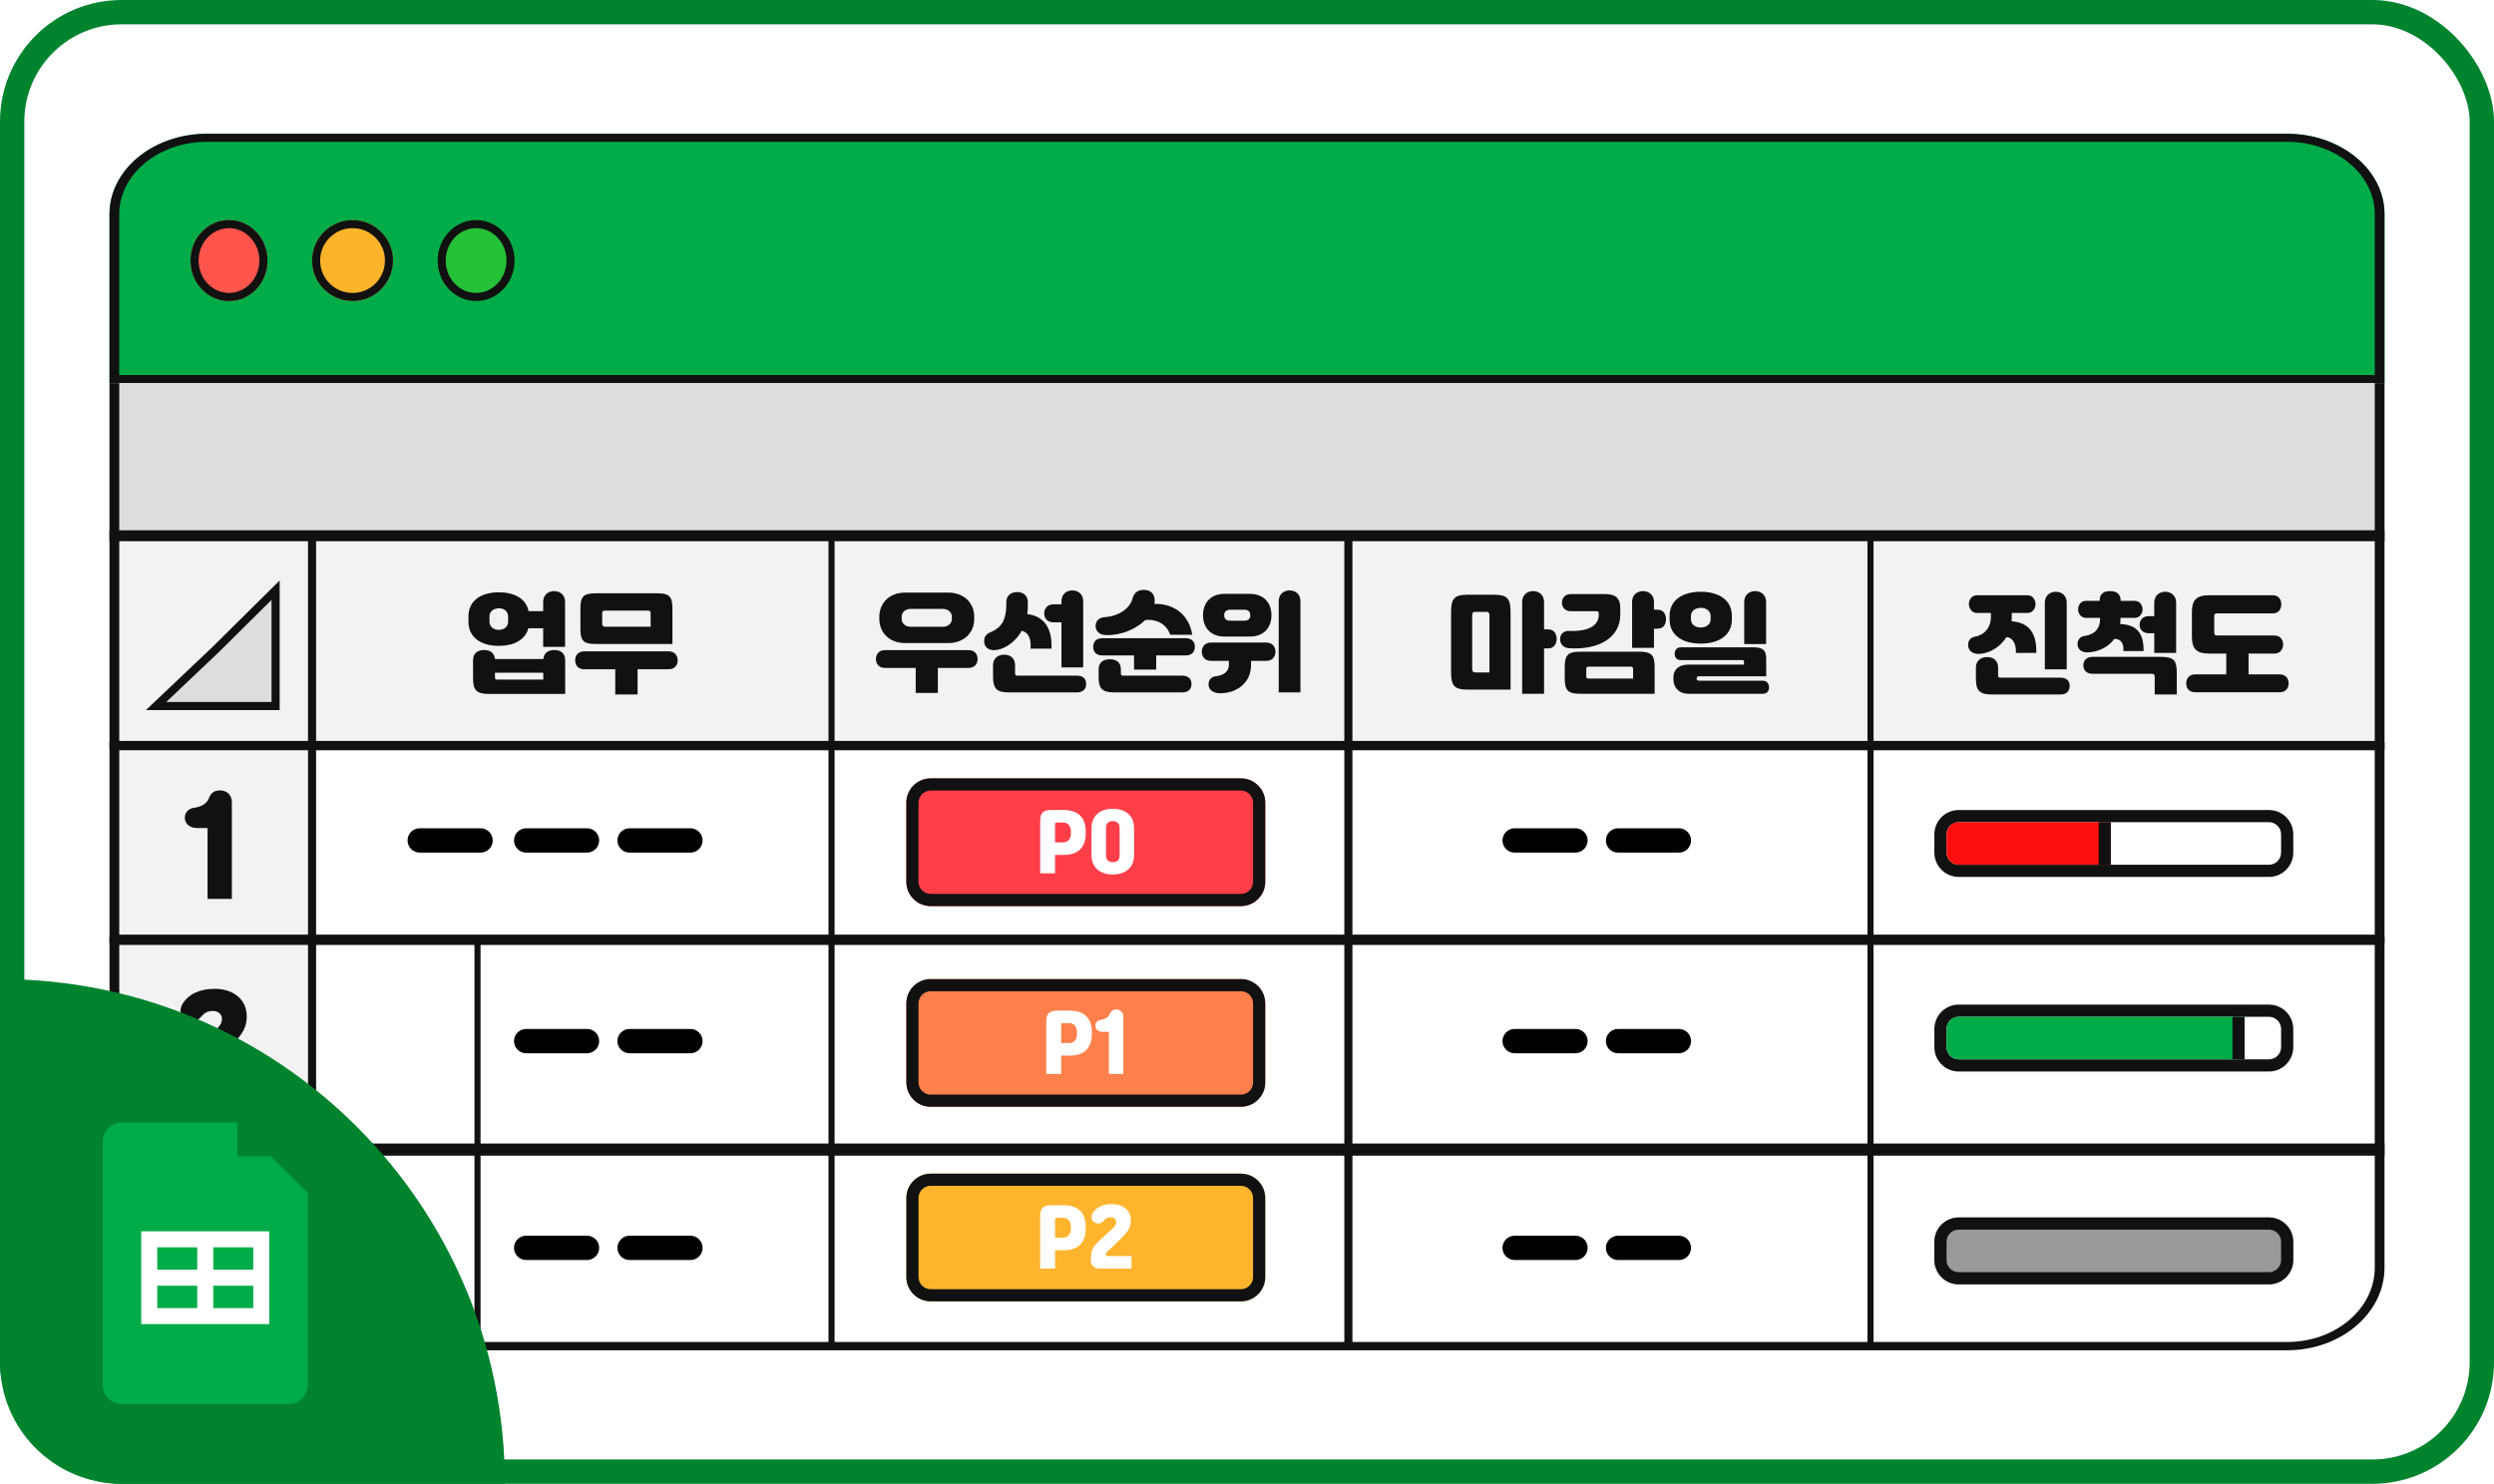 <svg width="410" height="244" viewBox="0 0 410 244" fill="none" xmlns="http://www.w3.org/2000/svg">
<rect x="2" y="2" width="406" height="240" rx="18" fill="white" stroke="#00832D" stroke-width="4"/>
<path d="M18 155.042L392 155.042V188.042L18 188.042L18 155.042Z" fill="white"/>
<path d="M18 89.202L392 89.202V122.202L18 122.202L18 89.202Z" fill="#F2F2F2"/>
<path d="M18 122.042L392 122.042V155.042L18 155.042L18 122.042Z" fill="white"/>
<path d="M18 188.042L392 188.042V208.442C392 215.953 384.829 222.042 375.983 222.042L34.017 222.042C25.171 222.042 18 215.953 18 208.442L18 188.042Z" fill="white"/>
<path d="M18 35.226C18 27.921 25.171 22 34.017 22L375.983 22C384.829 22 392 27.921 392 35.226V63L18 63L18 35.226Z" fill="#00AC47"/>
<path d="M390.398 35.226C390.398 28.652 383.944 23.322 375.983 23.322L34.017 23.322C26.056 23.322 19.602 28.652 19.602 35.226L19.602 61.677L390.398 61.677V35.226ZM392 63L18 63L18 35.226C18 28.035 24.949 22.186 33.603 22.004L34.017 22L375.983 22L376.397 22.004C385.051 22.186 392 28.035 392 35.226V63Z" fill="#111111"/>
<path d="M18 63L392 63V89L18 89L18 63Z" fill="#DDDDDD"/>
<path d="M19.602 63L19.602 87.631L390.398 87.631V63H392V89L18 89L18 63H19.602Z" fill="#111111"/>
<path d="M43.972 42.847C43.972 46.525 41.14 49.506 37.646 49.506C34.152 49.506 31.319 46.525 31.319 42.847C31.319 39.169 34.152 36.187 37.646 36.187C41.14 36.187 43.972 39.169 43.972 42.847Z" fill="#FF554D"/>
<path d="M42.641 42.847C42.641 39.839 40.341 37.519 37.646 37.519C34.951 37.519 32.651 39.839 32.651 42.847C32.651 45.854 34.951 48.174 37.646 48.174V49.506C34.152 49.506 31.319 46.525 31.319 42.847C31.319 39.169 34.152 36.187 37.646 36.187C41.14 36.187 43.972 39.169 43.972 42.847C43.972 46.525 41.14 49.506 37.646 49.506V48.174C40.341 48.174 42.641 45.854 42.641 42.847Z" fill="#111111"/>
<path d="M64.617 42.847C64.617 46.525 61.635 49.506 57.957 49.506C54.279 49.506 51.298 46.525 51.298 42.847C51.298 39.169 54.279 36.187 57.957 36.187C61.635 36.187 64.617 39.169 64.617 42.847Z" fill="#FEB42A"/>
<path d="M63.285 42.847C63.285 39.904 60.9 37.519 57.957 37.519C55.015 37.519 52.63 39.904 52.63 42.847C52.63 45.789 55.015 48.174 57.957 48.174V49.506C54.279 49.506 51.298 46.525 51.298 42.847C51.298 39.169 54.279 36.187 57.957 36.187C61.635 36.187 64.617 39.169 64.617 42.847C64.617 46.525 61.635 49.506 57.957 49.506V48.174C60.9 48.174 63.285 45.789 63.285 42.847Z" fill="#111111"/>
<path d="M84.596 42.847C84.596 46.525 81.764 49.506 78.27 49.506C74.776 49.506 71.943 46.525 71.943 42.847C71.943 39.169 74.776 36.187 78.27 36.187C81.764 36.187 84.596 39.169 84.596 42.847Z" fill="#25C138"/>
<path d="M83.264 42.847C83.264 39.839 80.965 37.519 78.27 37.519C75.575 37.519 73.275 39.839 73.275 42.847C73.275 45.854 75.575 48.174 78.27 48.174V49.506C74.776 49.506 71.943 46.525 71.943 42.847C71.943 39.169 74.776 36.187 78.27 36.187C81.764 36.187 84.596 39.169 84.596 42.847C84.596 46.525 81.764 49.506 78.27 49.506V48.174C80.965 48.174 83.264 45.854 83.264 42.847Z" fill="#111111"/>
<path d="M19.332 123.427H50.632L50.632 154.061H19.332L19.332 123.427Z" fill="#F2F2F2"/>
<path d="M19.336 155.394H50.633L50.633 188.639H19.336L19.336 155.394Z" fill="#F2F2F2"/>
<path d="M34.982 106.344L45.971 95.457L45.971 116.767H23.994L34.982 106.344Z" fill="#DDDDDD"/>
<path d="M45.971 116.767H23.994L34.982 106.344L45.971 95.457L45.971 116.767ZM35.919 107.29L35.91 107.3L35.899 107.31L27.333 115.435H44.639L44.639 98.651L35.919 107.29Z" fill="#111111"/>
<path d="M19.332 190.022H50.632L50.632 220.656H31.319C24.699 220.656 19.332 215.289 19.332 208.669L19.332 190.022Z" fill="#F2F2F2"/>
<path d="M34.362 131.212C34.662 130.392 35.282 129.973 36.121 129.973C37.279 129.973 38.118 130.672 38.118 131.991L38.118 147.814H34.123L34.123 136.166H32.444C31.326 136.166 30.387 135.587 30.387 134.488C30.387 133.569 31.026 132.97 31.825 132.85C32.904 132.71 33.983 132.27 34.362 131.212Z" fill="#111111"/>
<path d="M110.544 105.9H97.901C95.794 105.9 95.416 105.288 95.416 103.253V100.209C95.416 98.174 95.794 97.562 97.901 97.562H108.058C110.165 97.562 110.544 98.174 110.544 100.209V105.9ZM99 100.857V102.586C99 102.874 99.09 103.054 99.486 103.054H106.96V100.857C106.96 100.605 106.888 100.407 106.546 100.407H99.414C99.054 100.407 99 100.605 99 100.857ZM96.064 107.106H109.895C110.976 107.106 111.408 107.845 111.408 108.583C111.408 109.34 110.958 110.06 109.895 110.06H104.817V114.202H101.143V110.06H96.064C95.002 110.06 94.552 109.34 94.552 108.583C94.552 107.845 94.984 107.106 96.064 107.106Z" fill="#111111"/>
<path d="M82.018 106.207C79.101 106.207 77.012 104.856 77.012 102.245V101.362C77.012 98.769 79.083 97.4 82 97.4C84.575 97.4 86.484 98.445 86.899 100.498H89.294V98.985C89.294 97.814 90.14 97.202 91.095 97.202C92.049 97.202 92.895 97.814 92.895 98.985V106.369H89.294V103.307H86.863C86.358 105.216 84.503 106.207 82.018 106.207ZM80.469 101.362V102.245C80.469 103.073 81.136 103.577 82 103.577C82.847 103.577 83.531 103.073 83.531 102.245V101.362C83.531 100.534 82.847 100.012 82 100.03C81.136 100.048 80.469 100.552 80.469 101.362ZM91.131 106.891C92.175 106.891 92.914 107.413 92.914 108.584V114.112H80.289C78.308 114.112 77.768 113.41 77.768 111.573V108.584C77.768 107.395 78.543 106.891 79.587 106.891C80.559 106.891 81.28 107.341 81.37 108.368H89.33C89.402 107.341 90.158 106.891 91.131 106.891ZM81.82 111.753H89.312V110.619H81.37V111.339C81.37 111.699 81.46 111.753 81.82 111.753Z" fill="#111111"/>
<path d="M40.722 180.446H31.931C30.433 180.446 29.454 179.587 29.454 178.089V177.869C29.454 175.192 30.253 174.173 31.931 172.634L35.268 169.558C36.067 168.839 36.486 168.299 36.486 167.54C36.486 166.661 35.727 166.241 35.008 166.241C34.029 166.241 33.55 166.661 33.15 167.1C32.87 167.42 32.491 167.8 32.111 167.9C31.572 168.059 30.833 167.999 30.253 167.52C29.534 166.941 29.534 165.862 29.994 165.103C31.012 163.444 32.85 162.605 35.328 162.605C38.145 162.605 40.562 164.164 40.562 167.14C40.562 169.378 39.324 170.657 37.665 172.275L35.108 174.752C34.249 175.591 33.67 175.811 33.67 176.55V176.69C33.67 176.89 33.749 176.99 33.969 176.99H40.722L40.722 180.446Z" fill="#111111"/>
<path d="M39.424 200.844L36.347 203.881C38.765 204.16 40.643 205.958 40.643 208.915C40.643 212.711 37.866 214.729 34.31 214.729C32.532 214.729 30.554 214.09 29.615 212.831C29.075 212.092 29.155 211.053 29.834 210.454C30.394 209.954 31.013 209.934 31.593 210.134C32.032 210.294 32.352 210.554 32.691 210.753C33.051 210.953 33.571 211.093 34.29 211.093C35.768 211.093 36.727 210.214 36.727 208.775C36.727 207.257 35.608 206.498 33.95 206.498H32.871C32.092 206.498 31.533 205.998 31.393 205.439C31.213 204.72 31.373 204.16 32.052 203.501L35.369 200.225H31.193C30.014 200.225 29.555 199.346 29.555 198.566C29.555 197.807 30.034 196.888 31.193 196.888H37.806C39.964 196.888 40.783 199.525 39.424 200.844Z" fill="#111111"/>
<path d="M375.983 220.682V222.042L34.017 222.042V220.682L375.983 220.682ZM390.398 208.442V189.402L19.602 189.402L19.602 208.442C19.602 215.201 26.056 220.682 34.017 220.682V222.042L33.603 222.037C25.086 221.853 18.221 216.025 18.006 208.793L18 208.442L18 188.042L392 188.042V208.442L391.995 208.793C391.779 216.025 384.914 221.853 376.397 222.037L375.983 222.042V220.682C383.944 220.682 390.398 215.201 390.398 208.442Z" fill="#111111"/>
<path d="M51.964 88.464L51.964 221.655H50.632L50.632 88.464H51.964Z" fill="#111111"/>
<path d="M137.199 88.465L137.199 221.655H136.199L136.199 88.465H137.199Z" fill="#111111"/>
<path d="M79 154.202L79 221.202H78L78 154.202H79Z" fill="#111111"/>
<path d="M308 88.465L308 221.655H307L307 88.465H308Z" fill="#111111"/>
<path d="M222.332 88.464L222.332 221.654H221L221 88.464H222.332Z" fill="#111111"/>
<path d="M392 122.042V155.042L18 155.042L18 122.042L392 122.042ZM19.606 153.692L390.394 153.692V123.375L19.606 123.375L19.606 153.692Z" fill="#111111"/>
<path d="M392 87.202V123.202L18 123.202L18 87.202L392 87.202ZM19.606 121.838L390.394 121.838V88.551L19.606 88.551L19.606 121.838Z" fill="#111111"/>
<path d="M392 154.042V190.042L18 190.042L18 154.042L392 154.042ZM19.606 188.679L390.394 188.679V155.389L19.606 155.389L19.606 188.679Z" fill="#111111"/>
<path d="M290.336 105.906H286.739V98.982C286.739 97.814 287.585 97.202 288.538 97.202C289.491 97.202 290.336 97.814 290.336 98.982V105.906ZM274.476 101.878V101.266C274.476 98.659 276.633 97.31 279.583 97.31C282.532 97.31 284.707 98.641 284.707 101.266V101.878C284.707 104.503 282.532 105.834 279.601 105.834C276.651 105.834 274.476 104.503 274.476 101.878ZM277.982 101.302V101.842C277.982 102.687 278.683 103.19 279.583 103.19C280.482 103.19 281.219 102.687 281.219 101.842V101.302C281.219 100.457 280.482 99.935 279.583 99.953C278.683 99.971 277.982 100.475 277.982 101.302ZM289.796 114.087H277.622C275.986 114.087 275.105 113.026 275.105 111.768V111.336C275.105 110.113 275.986 109.286 277.622 109.286H286.703V108.855C286.703 108.639 286.65 108.549 286.416 108.549H276.292C275.59 108.549 275.303 108.045 275.303 107.506C275.303 107.002 275.608 106.445 276.292 106.445H288.214C289.796 106.445 290.354 106.913 290.354 108.297V111.21H279.295C279.043 111.21 278.917 111.354 278.917 111.534V111.624C278.917 111.786 279.043 111.93 279.295 111.93H289.796C290.516 111.93 290.821 112.505 290.821 113.044C290.821 113.548 290.534 114.087 289.796 114.087Z" fill="#111111"/>
<path d="M271.904 100.259H272.462C273.559 100.259 273.883 101.104 273.883 101.824C273.883 102.561 273.541 103.388 272.462 103.388H271.904V106.535H268.308V98.982C268.308 97.814 269.153 97.202 270.106 97.202C271.059 97.202 271.904 97.814 271.904 98.982V100.259ZM266.366 100.007V101.068C266.366 104.917 262.734 106.931 257.914 106.589C257.087 106.535 256.422 105.959 256.476 105.006C256.53 104.161 257.159 103.712 258.022 103.748C261.205 103.874 262.823 102.813 262.823 101.14V100.871C262.823 100.619 262.698 100.511 262.464 100.511H258.256C257.213 100.511 256.781 99.81 256.781 99.108C256.781 98.407 257.195 97.688 258.256 97.688H263.848C265.701 97.688 266.366 98.461 266.366 100.007ZM259.802 107.164H269.495C271.617 107.164 272.012 107.812 272.012 109.808V114.087H259.802C257.627 114.087 257.231 113.44 257.231 111.39V109.862C257.231 107.812 257.627 107.164 259.802 107.164ZM261.187 111.588H268.47V110.077C268.47 109.718 268.38 109.628 268.056 109.628H261.187C260.863 109.628 260.773 109.718 260.773 110.077V111.138C260.773 111.534 260.863 111.588 261.187 111.588Z" fill="#111111"/>
<path d="M253.833 103.496H254.48C255.577 103.496 255.901 104.341 255.901 105.06C255.901 105.798 255.559 106.625 254.48 106.625H253.833V114.087H250.236V98.982C250.236 97.814 251.081 97.202 252.035 97.202C252.988 97.202 253.833 97.814 253.833 98.982V103.496ZM241.299 97.796H245.579C247.899 97.796 248.33 98.497 248.33 100.763V113.404H241.299C238.979 113.404 238.548 112.703 238.548 110.437V100.763C238.548 98.497 238.979 97.796 241.299 97.796ZM242.612 110.581H244.86V101.212C244.86 100.853 244.77 100.619 244.374 100.619H242.486C242.09 100.619 242.018 100.853 242.018 101.212V109.97C242.018 110.365 242.144 110.581 242.612 110.581Z" fill="#111111"/>
<path d="M369.655 110.892H374.728C375.807 110.892 376.239 111.63 376.239 112.367C376.239 113.141 375.789 113.842 374.728 113.842H360.912C359.851 113.842 359.401 113.141 359.401 112.367C359.401 111.63 359.833 110.892 360.912 110.892H365.985V107.474H363.215C361.074 107.474 360.337 106.719 360.337 104.65V100.692C360.337 98.641 361.074 97.886 363.215 97.886H373.649C374.674 97.886 375.034 98.695 375.034 99.379C375.034 100.063 374.656 100.872 373.649 100.872H364.51C364.132 100.872 364.007 100.962 364.007 101.34V104.002C364.007 104.38 364.132 104.506 364.51 104.506H373.936C374.926 104.506 375.34 105.315 375.34 105.981C375.34 106.665 374.908 107.474 373.936 107.474H369.655V110.892Z" fill="#111111"/>
<path d="M343.104 107.276C342.205 107.294 341.539 106.754 341.539 105.945C341.539 105.153 342.007 104.668 342.69 104.578C344.291 104.38 345.245 103.372 345.245 101.807V101.609H342.942C342.097 101.609 341.629 100.872 341.629 100.224C341.629 99.577 342.025 98.803 342.942 98.803H345.173V98.785C345.173 97.706 345.766 97.202 346.882 97.202C347.997 97.202 348.627 97.724 348.627 98.785V98.803H350.911C351.829 98.803 352.225 99.577 352.225 100.224C352.225 100.872 351.757 101.609 350.911 101.609H348.591V101.843C348.591 102.113 348.573 102.365 348.537 102.617C351.127 102.689 352.458 104.002 352.386 107.06H349.058C349.202 105.747 348.555 105.009 347.583 105.063C346.558 106.484 344.831 107.258 343.104 107.276ZM351.739 102.743C351.739 101.915 352.314 101.322 353.232 101.322H354.149V99.091C354.149 97.922 354.995 97.31 355.948 97.31C356.902 97.31 357.747 97.922 357.747 99.091V107.366H354.149V104.128H353.232C352.332 104.128 351.739 103.588 351.739 102.743ZM344.04 108.014H355.193C357.441 108.014 357.855 108.625 357.855 110.784V114.202H354.221V111.234C354.221 110.964 354.077 110.802 353.79 110.802H344.04C343.05 110.802 342.492 110.262 342.492 109.417C342.492 108.571 343.05 108.014 344.04 108.014Z" fill="#111111"/>
<path d="M339.758 99.091V110.065H336.16V99.091C336.16 97.922 337.006 97.311 337.959 97.311C338.912 97.311 339.758 97.922 339.758 99.091ZM329.828 104.776C328.749 106.539 326.86 107.528 325.205 107.528C324.323 107.528 323.55 107.007 323.55 106.071C323.55 105.352 323.928 104.83 324.647 104.704C326.302 104.398 327.292 103.121 327.292 101.52V100.8H324.989C324.143 100.8 323.676 100.009 323.676 99.361C323.676 98.714 324.071 97.886 324.989 97.886H333.318C334.235 97.886 334.631 98.714 334.631 99.361C334.631 100.009 334.163 100.8 333.318 100.8H330.727V101.52C330.727 101.736 330.709 101.952 330.691 102.168C333.48 102.365 334.829 104.002 334.757 107.366H331.393C331.519 105.927 330.853 104.794 329.828 104.776ZM328.911 111.432H338.751C339.83 111.432 340.244 112.08 340.244 112.799C340.244 113.537 339.812 114.202 338.751 114.202H327.381C325.367 114.202 324.827 113.501 324.827 111.576V109.777C324.827 108.608 325.673 108.05 326.68 108.05C327.687 108.05 328.479 108.626 328.479 109.777V111.036C328.479 111.378 328.569 111.432 328.911 111.432Z" fill="#111111"/>
<path d="M79 136.202L79.204 136.213C80.213 136.315 81 137.166 81 138.202C81 139.238 80.213 140.089 79.204 140.191L79 140.202H69C67.895 140.202 67 139.307 67 138.202C67 137.098 67.895 136.202 69 136.202H79Z" fill="black"/>
<path d="M212.001 97.089C212.948 97.089 213.787 97.696 213.787 98.857V113.857H210.215V98.857C210.215 97.696 211.055 97.089 212.001 97.089ZM205.501 104.678H201.287C198.965 104.678 197.769 103.125 197.769 101.196V101.143C197.769 99.214 198.965 97.66 201.287 97.66H205.501C207.822 97.66 209.019 99.214 209.019 101.143V101.196C209.019 103.125 207.822 104.678 205.501 104.678ZM201.251 101.143V101.214C201.251 101.768 201.608 102.071 202.251 102.071H204.572C205.197 102.071 205.537 101.768 205.537 101.214V101.143C205.537 100.589 205.197 100.267 204.572 100.267H202.251C201.608 100.267 201.251 100.589 201.251 101.143ZM199.108 105.66H208.144C209.251 105.66 209.68 106.446 209.68 107.178C209.68 107.928 209.233 108.678 208.144 108.678H205.662V109.357C205.662 112.428 203.144 114 200.626 114C199.447 114 198.697 113.446 198.679 112.589C198.662 111.803 199.108 111.286 199.929 111.196C201.037 111.071 202.019 110.5 202.019 109.357V108.678H199.108C198.019 108.678 197.572 107.928 197.572 107.178C197.572 106.446 198.001 105.66 199.108 105.66Z" fill="#111111"/>
<path d="M181.751 104.429C180.715 104.393 180.143 103.786 180.108 102.982C180.09 102.161 180.643 101.518 181.626 101.482C183.84 101.357 185.786 100.089 186.197 98.357C186.429 97.464 187.09 97 188.054 97C189.072 97 189.858 97.589 189.822 98.786C189.822 98.964 189.804 99.143 189.769 99.304C192.697 99.232 195.412 100.804 196.001 104.375H192.376C191.804 102.714 190.269 101.768 188.269 101.964C186.715 103.5 184.179 104.536 181.751 104.429ZM181.197 104.947H194.947C196.001 104.947 196.429 105.643 196.429 106.375C196.429 107.125 195.983 107.786 194.947 107.786H190.072V110.107H186.429V107.786H181.197C180.161 107.786 179.715 107.125 179.715 106.375C179.715 105.643 180.143 104.947 181.197 104.947ZM184.751 111.107H194.376C195.465 111.107 195.876 111.768 195.876 112.482C195.876 113.215 195.447 113.857 194.376 113.857H183.161C181.143 113.857 180.608 113.197 180.608 111.304V110.054C180.608 108.857 181.465 108.411 182.465 108.411C183.465 108.411 184.268 108.875 184.268 110.054V110.679C184.268 111.054 184.358 111.107 184.751 111.107Z" fill="#111111"/>
<path d="M174.502 102.339H173.216C172.269 102.339 171.662 101.768 171.662 100.875C171.662 100 172.252 99.375 173.216 99.375H174.502V98.857C174.502 97.696 175.341 97.089 176.287 97.089C177.234 97.089 178.073 97.696 178.073 98.857V109.75H174.502V102.339ZM167.966 103.714C166.805 105.803 164.859 106.91 163.376 106.91C162.466 106.91 161.787 106.393 161.787 105.375C161.787 104.696 162.18 104.214 162.876 103.946C164.501 103.268 165.376 102.107 165.43 99.625V98.928C165.466 97.875 166.287 97.339 167.269 97.357C168.216 97.375 168.966 97.964 168.966 98.982V99.642C168.966 100.107 168.93 100.553 168.877 100.982C171.484 101.303 173.002 103.089 172.859 106.66H169.412C169.555 104.964 169.037 104 167.966 103.714ZM167.305 111.107H177.073C178.145 111.107 178.555 111.75 178.555 112.464C178.555 113.196 178.127 113.857 177.073 113.857H165.787C163.787 113.857 163.251 113.161 163.251 111.25V109.375C163.251 108.214 164.091 107.66 165.091 107.66C166.091 107.66 166.876 108.232 166.876 109.375V110.696C166.876 111.036 166.966 111.107 167.305 111.107Z" fill="#111111"/>
<path d="M155.857 105.75H148.839C146.125 105.75 144.554 103.965 144.554 101.75V101.447C144.554 99.232 146.125 97.447 148.839 97.447H155.857C158.572 97.447 160.161 99.232 160.161 101.447V101.75C160.161 103.965 158.572 105.75 155.857 105.75ZM148.232 101.429V101.768C148.232 102.518 148.822 103.072 149.768 103.072H154.947C155.875 103.072 156.482 102.518 156.482 101.768V101.429C156.482 100.679 155.875 100.125 154.947 100.125H149.768C148.822 100.125 148.232 100.679 148.232 101.429ZM145.5 106.911H159.215C160.286 106.911 160.715 107.643 160.715 108.375C160.715 109.125 160.268 109.84 159.215 109.84H154.179V113.947H150.536V109.84H145.5C144.446 109.84 144 109.125 144 108.375C144 107.643 144.429 106.911 145.5 106.911Z" fill="#111111"/>
<path d="M96.5 136.202L96.704 136.213C97.713 136.315 98.5 137.166 98.5 138.202C98.5 139.238 97.713 140.089 96.704 140.191L96.5 140.202H86.5C85.395 140.202 84.5 139.307 84.5 138.202C84.5 137.098 85.395 136.202 86.5 136.202H96.5Z" fill="black"/>
<path d="M259 136.202L259.204 136.213C260.213 136.315 261 137.166 261 138.202C261 139.238 260.213 140.089 259.204 140.191L259 140.202H249C247.895 140.202 247 139.307 247 138.202C247 137.098 247.895 136.202 249 136.202H259Z" fill="black"/>
<path d="M259 169.202L259.204 169.213C260.213 169.315 261 170.166 261 171.202C261 172.238 260.213 173.089 259.204 173.191L259 173.202H249C247.895 173.202 247 172.307 247 171.202C247 170.098 247.895 169.202 249 169.202H259Z" fill="black"/>
<path d="M259 203.202L259.204 203.213C260.213 203.315 261 204.166 261 205.202C261 206.238 260.213 207.089 259.204 207.191L259 207.202H249C247.895 207.202 247 206.307 247 205.202C247 204.098 247.895 203.202 249 203.202H259Z" fill="black"/>
<path d="M96.5 169.202L96.704 169.213C97.713 169.315 98.5 170.166 98.5 171.202C98.5 172.238 97.713 173.089 96.704 173.191L96.5 173.202H86.5C85.395 173.202 84.5 172.307 84.5 171.202C84.5 170.098 85.395 169.202 86.5 169.202H96.5Z" fill="black"/>
<path d="M96.5 203.202L96.704 203.213C97.713 203.315 98.5 204.166 98.5 205.202C98.5 206.238 97.713 207.089 96.704 207.191L96.5 207.202H86.5C85.395 207.202 84.5 206.307 84.5 205.202C84.5 204.098 85.395 203.202 86.5 203.202H96.5Z" fill="black"/>
<path d="M113.5 136.202L113.704 136.213C114.713 136.315 115.5 137.166 115.5 138.202C115.5 139.238 114.713 140.089 113.704 140.191L113.5 140.202H103.5C102.395 140.202 101.5 139.307 101.5 138.202C101.5 137.098 102.395 136.202 103.5 136.202H113.5Z" fill="black"/>
<path d="M276 136.202L276.204 136.213C277.213 136.315 278 137.166 278 138.202C278 139.238 277.213 140.089 276.204 140.191L276 140.202H266C264.895 140.202 264 139.307 264 138.202C264 137.098 264.895 136.202 266 136.202H276Z" fill="black"/>
<path d="M276 169.202L276.204 169.213C277.213 169.315 278 170.166 278 171.202C278 172.238 277.213 173.089 276.204 173.191L276 173.202H266C264.895 173.202 264 172.307 264 171.202C264 170.098 264.895 169.202 266 169.202H276Z" fill="black"/>
<path d="M276 203.202L276.204 203.213C277.213 203.315 278 204.166 278 205.202C278 206.238 277.213 207.089 276.204 207.191L276 207.202H266C264.895 207.202 264 206.307 264 205.202C264 204.098 264.895 203.202 266 203.202H276Z" fill="black"/>
<path d="M113.5 169.202L113.704 169.213C114.713 169.315 115.5 170.166 115.5 171.202C115.5 172.238 114.713 173.089 113.704 173.191L113.5 173.202H103.5C102.395 173.202 101.5 172.307 101.5 171.202C101.5 170.098 102.395 169.202 103.5 169.202H113.5Z" fill="black"/>
<path d="M113.5 203.202L113.704 203.213C114.713 203.315 115.5 204.166 115.5 205.202C115.5 206.238 114.713 207.089 113.704 207.191L113.5 207.202H103.5C102.395 207.202 101.5 206.307 101.5 205.202C101.5 204.098 102.395 203.202 103.5 203.202H113.5Z" fill="black"/>
<path d="M318 137.202C318 134.993 319.791 133.202 322 133.202H373C375.209 133.202 377 134.993 377 137.202V140.202C377 142.411 375.209 144.202 373 144.202H322C319.791 144.202 318 142.411 318 140.202V137.202Z" fill="white"/>
<path d="M373 142.202V144.202H322V142.202H373ZM375 140.202V137.202C375 136.098 374.105 135.202 373 135.202H322C320.895 135.202 320 136.098 320 137.202V140.202C320 141.307 320.895 142.202 322 142.202V144.202L321.794 144.197C319.749 144.093 318.109 142.453 318.005 140.408L318 140.202V137.202C318 135.062 319.681 133.314 321.794 133.207L322 133.202H373L373.206 133.207C375.319 133.314 377 135.062 377 137.202V140.202L376.995 140.408C376.891 142.453 375.251 144.093 373.206 144.197L373 144.202V142.202C374.105 142.202 375 141.307 375 140.202Z" fill="#111111"/>
<path d="M320 137.202C320 136.098 320.895 135.202 322 135.202H347V142.202H322C320.895 142.202 320 141.307 320 140.202V137.202Z" fill="#FC0E0E"/>
<path d="M347 142.202H345V135.202H347V142.202Z" fill="#111111"/>
<path d="M318 169.202C318 166.993 319.791 165.202 322 165.202H373C375.209 165.202 377 166.993 377 169.202V172.202C377 174.411 375.209 176.202 373 176.202H322C319.791 176.202 318 174.411 318 172.202V169.202Z" fill="white"/>
<path d="M373 174.202V176.202H322V174.202H373ZM375 172.202V169.202C375 168.098 374.105 167.202 373 167.202H322C320.895 167.202 320 168.098 320 169.202V172.202C320 173.307 320.895 174.202 322 174.202V176.202L321.794 176.197C319.749 176.093 318.109 174.453 318.005 172.408L318 172.202V169.202C318 167.062 319.681 165.314 321.794 165.207L322 165.202H373L373.206 165.207C375.319 165.314 377 167.062 377 169.202V172.202L376.995 172.408C376.891 174.453 375.251 176.093 373.206 176.197L373 176.202V174.202C374.105 174.202 375 173.307 375 172.202Z" fill="#111111"/>
<path d="M320 169.202C320 168.098 320.895 167.202 322 167.202H369V174.202H322C320.895 174.202 320 173.307 320 172.202V169.202Z" fill="#00AC47"/>
<path d="M369 174.202H367V167.202H369V174.202Z" fill="#111111"/>
<path d="M318 204.202C318 201.993 319.791 200.202 322 200.202H373C375.209 200.202 377 201.993 377 204.202V207.202C377 209.411 375.209 211.202 373 211.202H322C319.791 211.202 318 209.411 318 207.202V204.202Z" fill="#999999"/>
<path d="M373 209.202V211.202H322V209.202H373ZM375 207.202V204.202C375 203.098 374.105 202.202 373 202.202H322C320.895 202.202 320 203.098 320 204.202V207.202C320 208.307 320.895 209.202 322 209.202V211.202L321.794 211.197C319.749 211.093 318.109 209.453 318.005 207.408L318 207.202V204.202C318 202.062 319.681 200.314 321.794 200.207L322 200.202H373L373.206 200.207C375.319 200.314 377 202.062 377 204.202V207.202L376.995 207.408C376.891 209.453 375.251 211.093 373.206 211.197L373 211.202V209.202C374.105 209.202 375 208.307 375 207.202Z" fill="#111111"/>
<path d="M149 132C149 129.791 150.791 128 153 128H204C206.209 128 208 129.791 208 132V145C208 147.209 206.209 149 204 149H153C150.791 149 149 147.209 149 145V132Z" fill="#FF3E48"/>
<path d="M182.937 143.799C180.882 143.799 179.433 142.718 179.433 140.615V136.184C179.433 134.093 180.882 133 182.937 133C184.993 133 186.442 134.093 186.442 136.184V140.615C186.442 142.718 184.993 143.799 182.937 143.799ZM182.937 141.78C183.531 141.78 184.054 141.483 184.054 140.722V136.077C184.054 135.34 183.531 135.02 182.937 135.02C182.343 135.02 181.821 135.34 181.821 136.077V140.722C181.821 141.483 182.343 141.78 182.937 141.78Z" fill="white"/>
<path d="M174.861 140.592H173.447V143.609H171V135.067C171 133.701 171.428 133.19 172.853 133.19H174.861C176.976 133.19 178.485 134.212 178.485 136.695V137.087C178.485 139.57 176.976 140.592 174.861 140.592ZM173.447 135.602V138.525H174.742C175.598 138.525 176.049 137.931 176.049 137.028V136.754C176.049 135.851 175.598 135.257 174.742 135.257H173.792C173.519 135.257 173.447 135.317 173.447 135.602Z" fill="white"/>
<path d="M204 147V149H153V147H204ZM206 145V132C206 130.895 205.105 130 204 130H153C151.964 130 151.113 130.787 151.011 131.796L151 132V145C151 146.105 151.895 147 153 147V149L152.794 148.995C150.749 148.891 149.109 147.251 149.005 145.206L149 145V132C149 129.86 150.681 128.112 152.794 128.005L153 128H204L204.206 128.005C206.319 128.112 208 129.86 208 132V145L207.995 145.206C207.891 147.251 206.251 148.891 204.206 148.995L204 149V147C205.105 147 206 146.105 206 145Z" fill="#111111"/>
<path d="M149 165C149 162.791 150.791 161 153 161H204C206.209 161 208 162.791 208 165V178C208 180.209 206.209 182 204 182H153C150.791 182 149 180.209 149 178V165Z" fill="#FF804C"/>
<path d="M182.441 166.737C182.62 166.249 182.988 166 183.487 166C184.176 166 184.675 166.416 184.675 167.2V176.609H182.299V169.683H181.301C180.636 169.683 180.077 169.338 180.077 168.685C180.077 168.139 180.457 167.782 180.933 167.711C181.574 167.628 182.216 167.366 182.441 166.737Z" fill="white"/>
<path d="M175.861 173.592H174.447V176.609H172V168.067C172 166.701 172.428 166.19 173.853 166.19H175.861C177.976 166.19 179.485 167.212 179.485 169.695V170.087C179.485 172.57 177.976 173.592 175.861 173.592ZM174.447 168.602V171.525H175.742C176.598 171.525 177.049 170.931 177.049 170.028V169.754C177.049 168.851 176.598 168.257 175.742 168.257H174.792C174.519 168.257 174.447 168.317 174.447 168.602Z" fill="white"/>
<path d="M204 180V182H153V180H204ZM206 178V165C206 163.895 205.105 163 204 163H153C151.964 163 151.113 163.787 151.011 164.796L151 165V178C151 179.105 151.895 180 153 180V182L152.794 181.995C150.749 181.891 149.109 180.251 149.005 178.206L149 178V165C149 162.86 150.681 161.112 152.794 161.005L153 161H204L204.206 161.005C206.319 161.112 208 162.86 208 165V178L207.995 178.206C207.891 180.251 206.251 181.891 204.206 181.995L204 182V180C205.105 180 206 179.105 206 178Z" fill="#111111"/>
<path d="M149 197C149 194.791 150.791 193 153 193H204C206.209 193 208 194.791 208 197V210C208 212.209 206.209 214 204 214H153C150.791 214 149 212.209 149 210V197Z" fill="#FFB42E"/>
<path d="M186.014 208.609H180.787C179.896 208.609 179.313 208.098 179.313 207.207V207.077C179.313 205.485 179.789 204.879 180.787 203.964L182.771 202.134C183.246 201.707 183.495 201.386 183.495 200.934C183.495 200.412 183.044 200.162 182.616 200.162C182.034 200.162 181.749 200.412 181.511 200.673C181.345 200.863 181.119 201.089 180.894 201.148C180.573 201.243 180.133 201.208 179.789 200.923C179.361 200.578 179.361 199.937 179.634 199.485C180.24 198.499 181.333 198 182.806 198C184.482 198 185.919 198.927 185.919 200.697C185.919 202.028 185.182 202.788 184.196 203.75L182.676 205.223C182.165 205.722 181.82 205.853 181.82 206.293V206.376C181.82 206.495 181.868 206.554 181.998 206.554H186.014V208.609Z" fill="white"/>
<path d="M174.861 205.592H173.447V208.609H171V200.067C171 198.701 171.428 198.19 172.853 198.19H174.861C176.976 198.19 178.485 199.212 178.485 201.695V202.087C178.485 204.57 176.976 205.592 174.861 205.592ZM173.447 200.602V203.524H174.742C175.598 203.524 176.049 202.93 176.049 202.027V201.754C176.049 200.851 175.598 200.257 174.742 200.257H173.792C173.519 200.257 173.447 200.317 173.447 200.602Z" fill="white"/>
<path d="M204 212V214H153V212H204ZM206 210V197C206 195.895 205.105 195 204 195H153C151.964 195 151.113 195.787 151.011 196.796L151 197V210C151 211.105 151.895 212 153 212V214L152.794 213.995C150.749 213.891 149.109 212.251 149.005 210.206L149 210V197C149 194.86 150.681 193.112 152.794 193.005L153 193H204L204.206 193.005C206.319 193.112 208 194.86 208 197V210L207.995 210.206C207.891 212.251 206.251 213.891 204.206 213.995L204 214V212C205.105 212 206 211.105 206 210Z" fill="#111111"/>
<path d="M0 161V161C45.84 161 83 198.16 83 244V244H20C8.954 244 0 235.046 0 224V161Z" fill="#00832D"/>
<mask id="mask0_2932_3720" style="mask-type:luminance" maskUnits="userSpaceOnUse" x="8" y="182" width="51" height="51">
<path d="M59 182.483H8.483V233H59V182.483Z" fill="white"/>
</mask>
<g mask="url(#mask0_2932_3720)">
<path d="M47.423 230.896H20.06C18.315 230.896 16.902 229.483 16.902 227.739V187.746C16.902 186.002 18.315 184.589 20.06 184.589H39.003L50.58 196.166V227.739C50.58 229.483 49.167 230.896 47.423 230.896Z" fill="#00AC47"/>
<g filter="url(#filter0_d_2932_3720)">
<path d="M39.004 184.588L50.581 196.165H39.004V184.588Z" fill="#00832D"/>
</g>
<path d="M41.634 202.479H35.057H32.426H25.848H23.217V205.11V208.794V211.425V215.108V217.739H25.848H32.426H35.057H41.634H44.265V215.108V211.425V208.794V205.11V202.479H41.634ZM25.848 205.11H32.426V208.794H25.848V205.11ZM25.848 215.108V211.425H32.426V215.108H25.848ZM41.634 215.108H35.057V211.425H41.634V215.108ZM41.634 208.794H35.057V205.11H41.634V208.794Z" fill="white"/>
</g>
<defs>
<filter id="filter0_d_2932_3720" x="33.004" y="172.588" width="23.577" height="23.577" filterUnits="userSpaceOnUse" color-interpolation-filters="sRGB">
<feFlood flood-opacity="0" result="BackgroundImageFix"/>
<feColorMatrix in="SourceAlpha" type="matrix" values="0 0 0 0 0 0 0 0 0 0 0 0 0 0 0 0 0 0 127 0" result="hardAlpha"/>
<feOffset dy="-6"/>
<feGaussianBlur stdDeviation="3"/>
<feComposite in2="hardAlpha" operator="out"/>
<feColorMatrix type="matrix" values="0 0 0 0 0 0 0 0 0 0 0 0 0 0 0 0 0 0 0.1 0"/>
<feBlend mode="normal" in2="BackgroundImageFix" result="effect1_dropShadow_2932_3720"/>
<feBlend mode="normal" in="SourceGraphic" in2="effect1_dropShadow_2932_3720" result="shape"/>
</filter>
</defs>
</svg>
